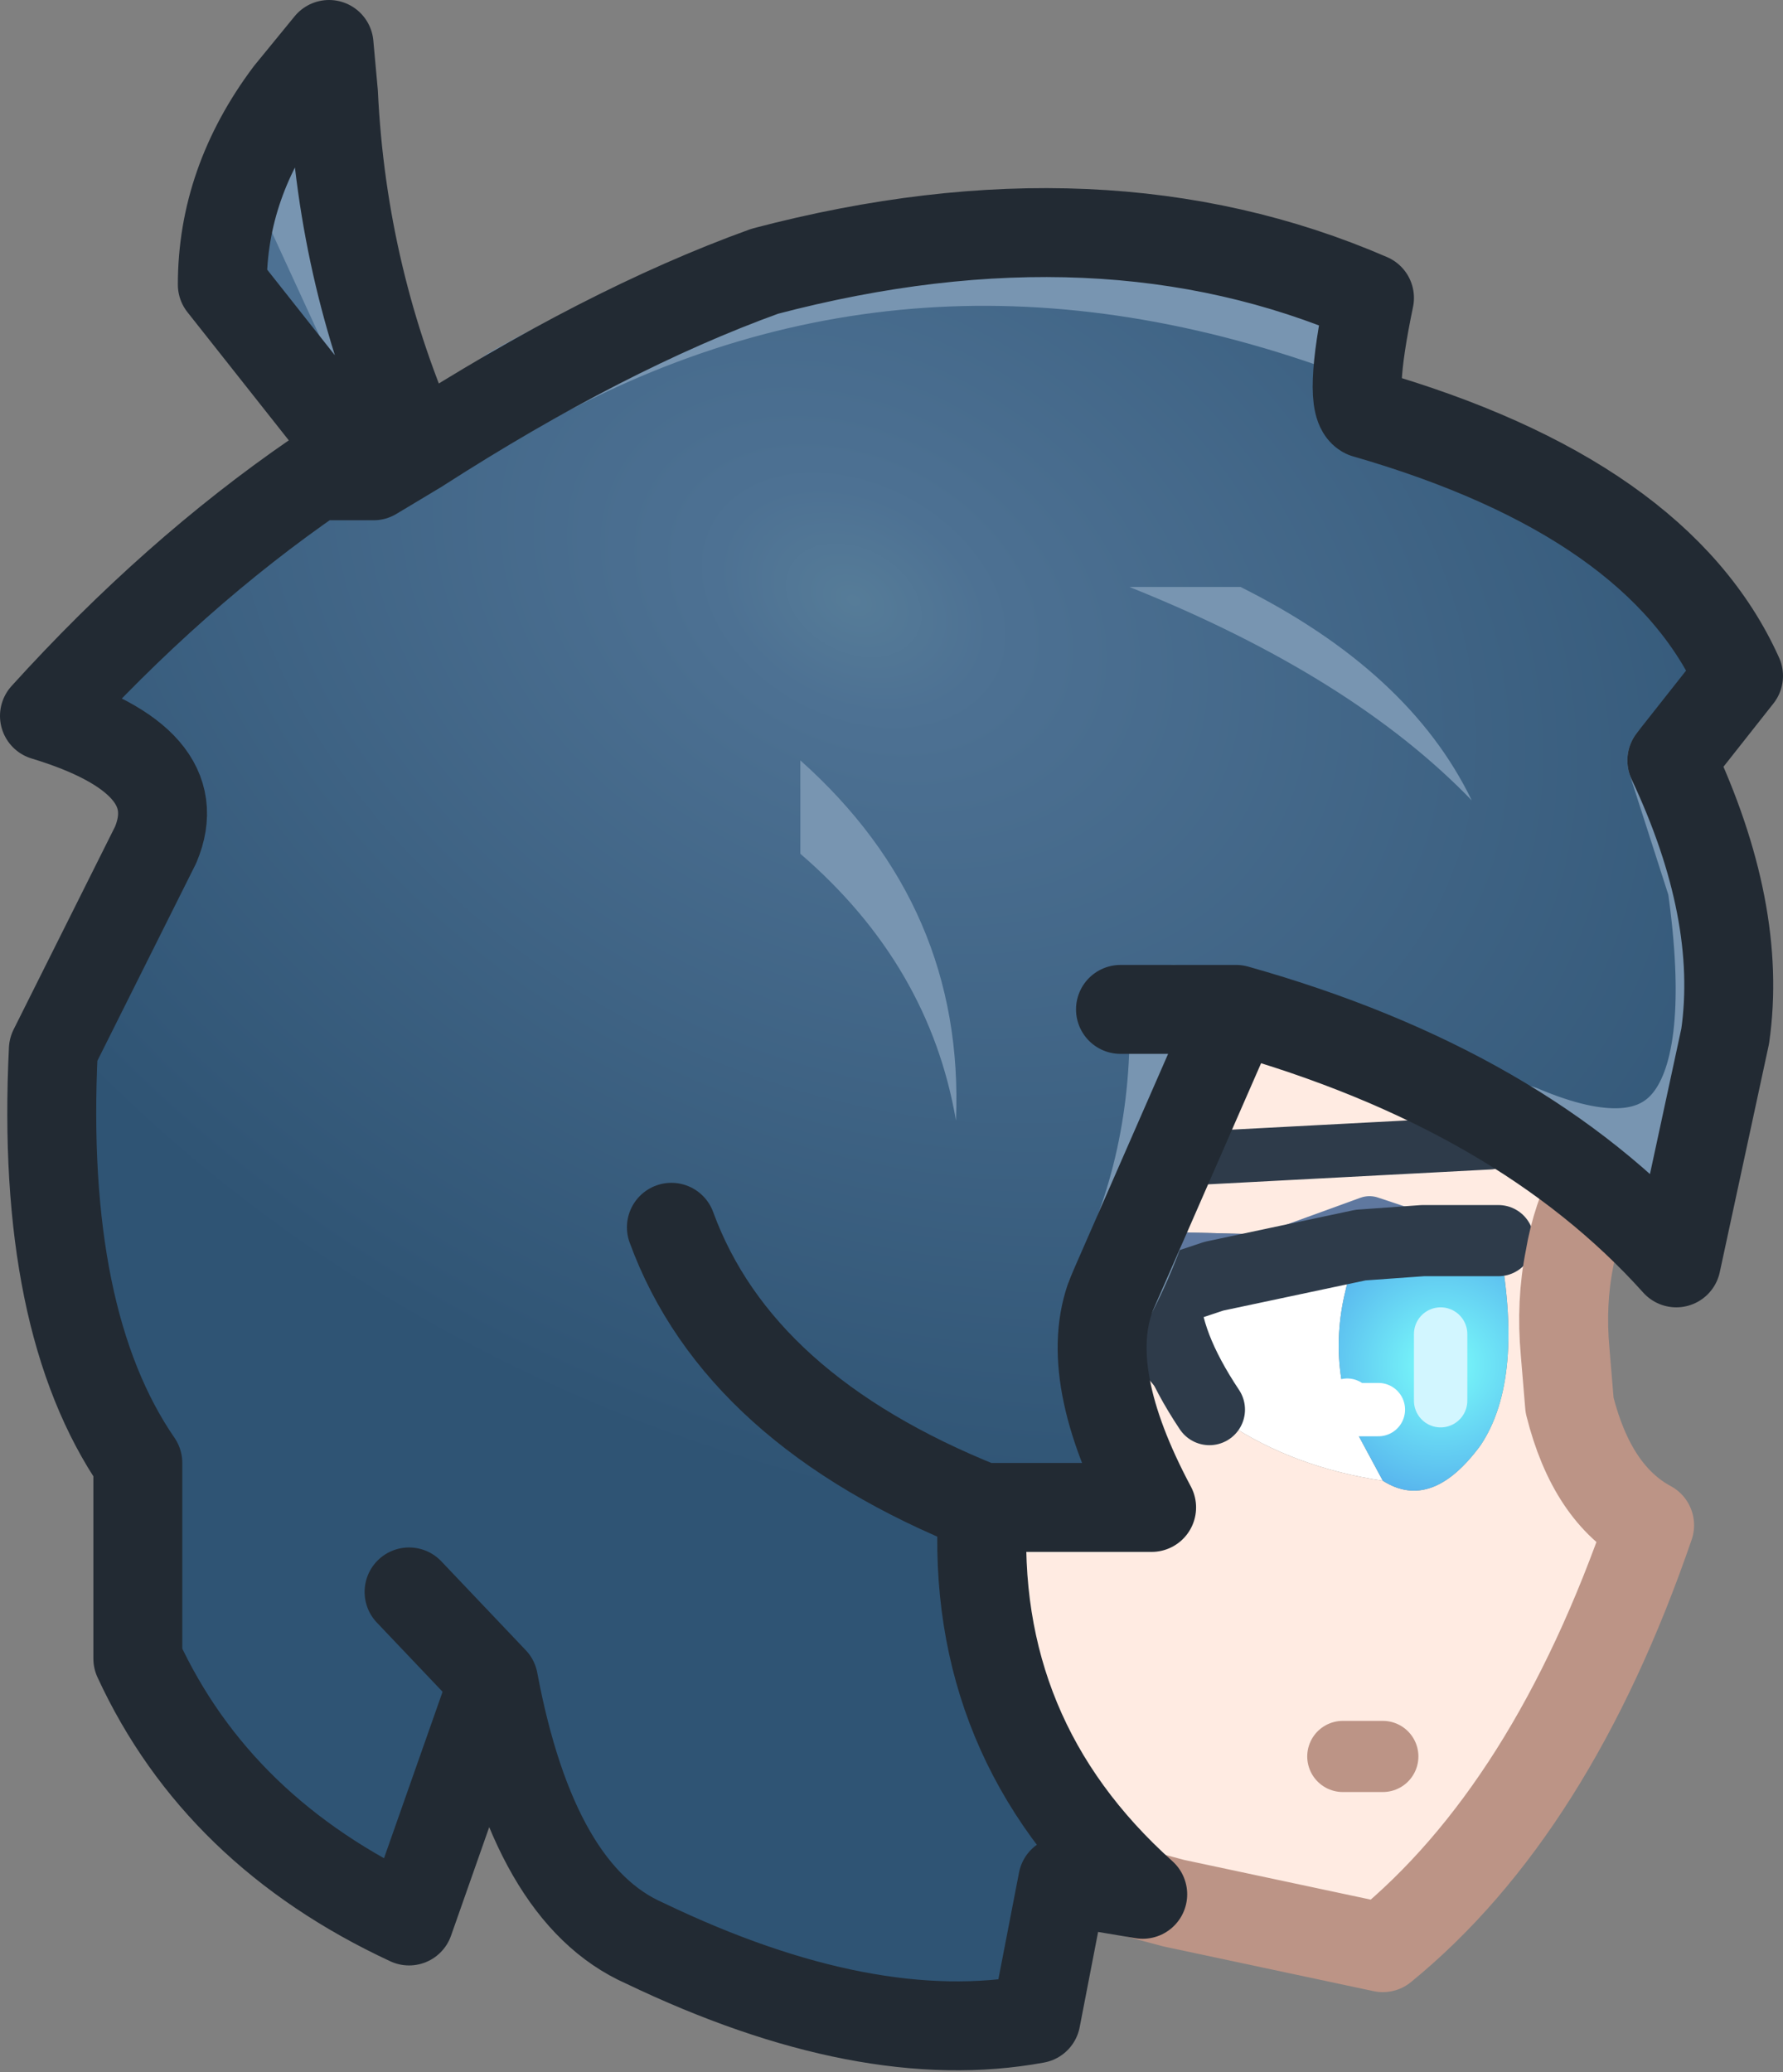<?xml version="1.0" encoding="UTF-8" standalone="no"?>
<svg xmlns:ffdec="https://www.free-decompiler.com/flash" xmlns:xlink="http://www.w3.org/1999/xlink" ffdec:objectType="shape" height="23.3px" width="20.05px" xmlns="http://www.w3.org/2000/svg">
  <rect width="100%" height="100%" fill="#808080" stroke="none"/>
  <g transform="matrix(1.0, 0.0, 0.0, 1.0, 2.6, 4.1)">
    <path d="M11.0 10.25 L11.05 10.25 11.0 10.25 11.7 10.05 11.05 10.25 11.7 10.05 12.8 9.65 12.7 9.9 Q12.3 10.85 12.55 11.7 L12.55 11.75 12.6 11.9 12.95 12.55 Q11.95 12.4 11.2 11.9 L11.0 11.75 Q10.5 11.0 10.5 10.45 L10.75 10.35 11.0 10.25 M11.05 10.25 L10.75 10.35 11.05 10.25 12.7 9.9 11.05 10.25" fill="#ffffff" fill-rule="evenodd" stroke="none"/>
    <path d="M11.0 10.25 L10.75 10.35 10.5 10.45 Q10.5 11.0 11.0 11.75 L11.2 11.9 Q11.95 12.4 12.95 12.55 13.5 12.9 14.05 12.15 14.55 11.4 14.25 9.85 L10.45 9.75 9.9 10.45 11.0 10.25 M11.0 11.75 L9.9 10.45 11.0 11.75 M4.3 15.35 L3.3 14.65 1.0 10.0 Q0.05 6.7 2.05 3.55 3.45 1.95 5.8 1.15 9.65 -0.05 13.1 2.1 15.65 5.35 15.9 8.4 15.2 9.15 15.05 10.05 14.95 10.55 15.0 11.1 L15.05 11.7 Q15.3 12.7 15.95 13.05 14.85 16.25 12.95 17.8 L10.6 17.3 8.35 16.7 8.35 18.1 Q6.15 18.45 4.3 17.05 L4.3 15.35 8.35 16.7 4.3 15.35 M14.15 8.75 L10.35 8.95 14.15 8.75 M12.95 15.65 L12.5 15.65 12.95 15.65" fill="#ffebe2" fill-rule="evenodd" stroke="none"/>
    <path d="M11.7 10.05 L11.0 10.25 9.9 10.45 10.45 9.75 14.25 9.85 13.4 9.85 12.8 9.65 11.7 10.05" fill="#5f789f" fill-rule="evenodd" stroke="none"/>
    <path d="M12.95 12.55 L12.6 11.9 12.55 11.75 12.55 11.7 Q12.3 10.85 12.7 9.9 L13.4 9.85 12.7 9.9 12.8 9.65 13.4 9.85 14.25 9.85 Q14.55 11.4 14.05 12.15 13.5 12.9 12.95 12.55 M13.6 11.65 L13.6 10.9 13.6 11.65 M12.55 11.75 L12.9 11.75 12.55 11.75" fill="url(#gradient0)" fill-rule="evenodd" stroke="none"/>
    <path d="M12.5 15.65 L12.95 15.65" fill="none" stroke="#bc9486" stroke-linecap="round" stroke-linejoin="round" stroke-width="0.8"/>
    <path d="M11.0 10.25 L10.75 10.35 M11.7 10.05 L11.0 10.25" fill="none" stroke="#ffffff" stroke-linecap="round" stroke-linejoin="round" stroke-width="0.4"/>
    <path d="M12.55 11.75 L12.55 11.7 M12.9 11.75 L12.55 11.75" fill="none" stroke="#ffffff" stroke-linecap="round" stroke-linejoin="round" stroke-width="0.6"/>
    <path d="M11.05 10.25 L11.0 10.25 M11.05 10.25 L11.7 10.05 12.8 9.65 13.4 9.85" fill="none" stroke="#5f789f" stroke-linecap="round" stroke-linejoin="round" stroke-width="0.6"/>
    <path d="M13.6 10.9 L13.6 11.65" fill="none" stroke="#d2f6ff" stroke-linecap="round" stroke-linejoin="round" stroke-width="0.6"/>
    <path d="M10.75 10.35 L11.05 10.25 12.7 9.9 13.4 9.85 14.25 9.85 M11.0 11.75 Q10.5 11.0 10.5 10.45 L10.75 10.35" fill="none" stroke="#2e3b4a" stroke-linecap="round" stroke-linejoin="round" stroke-width="0.8"/>
    <path d="M11.0 10.25 L9.9 10.45 11.0 11.75 M10.35 8.95 L14.15 8.75" fill="none" stroke="#2e3b4a" stroke-linecap="round" stroke-linejoin="round" stroke-width="0.6"/>
    <path d="M4.3 15.35 L3.3 14.65 1.0 10.0 Q0.05 6.7 2.05 3.55 3.45 1.95 5.8 1.15 9.65 -0.05 13.1 2.1 15.65 5.35 15.9 8.4 15.2 9.15 15.05 10.05 14.95 10.55 15.0 11.1 L15.05 11.7 Q15.3 12.7 15.95 13.05 14.85 16.25 12.95 17.8 L10.6 17.3 8.35 16.7 8.35 18.1 Q6.15 18.45 4.3 17.05 L4.3 15.35 8.35 16.7" fill="none" stroke="#bc9486" stroke-linecap="round" stroke-linejoin="round" stroke-width="1.0"/>
    <path d="M2.1 0.95 L1.6 1.25 -0.1 -0.9 Q-0.1 -2.05 0.65 -3.05 L1.1 -3.6 1.15 -3.05 Q1.25 -0.95 2.1 0.95" fill="#4d7193" fill-rule="evenodd" stroke="none"/>
    <path d="M2.1 0.95 Q4.2 -0.4 6.0 -1.05 9.8 -2.05 12.8 -0.75 12.55 0.45 12.75 0.55 16.05 1.5 16.95 3.5 L16.2 4.45 Q17.0 6.15 16.8 7.55 L16.25 10.1 Q14.5 8.15 11.3 7.25 L9.9 10.45 Q9.55 11.35 10.35 12.85 L8.45 12.85 Q8.3 15.45 10.25 17.2 L9.35 17.05 9.05 18.6 Q7.15 18.95 4.65 17.75 3.4 17.2 2.95 14.8 L2.0 17.5 Q-0.15 16.5 -1.05 14.55 L-1.05 12.35 Q-2.15 10.75 -2.0 7.7 L-0.85 5.4 Q-0.45 4.45 -2.1 3.95 -0.65 2.35 0.95 1.25 L1.6 1.25 2.1 0.95" fill="url(#gradient1)" fill-rule="evenodd" stroke="none"/>
    <path d="M13.95 4.9 Q12.6 3.5 10.1 2.5 L11.35 2.5 Q13.25 3.45 13.95 4.9 M8.15 8.5 Q7.85 6.75 6.4 5.5 L6.4 4.45 Q8.25 6.1 8.15 8.5" fill="#7895b1" fill-rule="evenodd" stroke="none"/>
    <path d="M0.45 -2.7 L1.6 -0.2 M16.2 4.45 L16.65 5.85 Q17.2 9.75 14.5 8.6 M10.6 7.25 Q10.65 9.0 9.9 10.45 M3.15 0.3 Q7.6 -2.25 12.7 -0.35" fill="none" stroke="#7895b1" stroke-linecap="round" stroke-linejoin="round" stroke-width="1.0"/>
    <path d="M10.0 7.25 L11.3 7.25 Q14.5 8.15 16.25 10.1 L16.8 7.55 Q17.0 6.15 16.2 4.45 L16.95 3.5 Q16.05 1.5 12.75 0.55 12.55 0.45 12.8 -0.75 9.8 -2.05 6.0 -1.05 4.2 -0.4 2.1 0.95 L1.6 1.25 0.95 1.25 Q-0.65 2.35 -2.1 3.95 -0.45 4.45 -0.85 5.4 L-2.0 7.7 Q-2.15 10.75 -1.05 12.35 L-1.05 14.55 Q-0.15 16.5 2.0 17.5 L2.95 14.8 2.0 13.8 M2.1 0.95 Q1.25 -0.95 1.15 -3.05 L1.1 -3.6 0.65 -3.05 Q-0.1 -2.05 -0.1 -0.9 L1.6 1.25 M2.95 14.8 Q3.4 17.2 4.65 17.75 7.15 18.95 9.05 18.6 L9.35 17.05 10.25 17.2 Q8.3 15.45 8.45 12.85 5.7 11.75 4.95 9.7 M11.3 7.25 L9.9 10.45 Q9.55 11.35 10.35 12.85 L8.45 12.85" fill="none" stroke="#222a33" stroke-linecap="round" stroke-linejoin="round" stroke-width="1.0"/>
  </g>
  <defs>
    <radialGradient cx="0" cy="0" gradientTransform="matrix(0.002, 0.0, 0.0, 0.002, 13.6, 11.25)" gradientUnits="userSpaceOnUse" id="gradient0" r="819.2" spreadMethod="pad">
      <stop offset="0.0" stop-color="#7bfffb"/>
      <stop offset="1.0" stop-color="#54adec"/>
    </radialGradient>
    <radialGradient cx="0" cy="0" gradientTransform="matrix(-0.006, 0.01, -0.014, -0.008, 7.0, 2.65)" gradientUnits="userSpaceOnUse" id="gradient1" r="819.2" spreadMethod="pad">
      <stop offset="0.0" stop-color="#567c98"/>
      <stop offset="0.122" stop-color="#4d7193"/>
      <stop offset="1.0" stop-color="#2f5474"/>
    </radialGradient>
  </defs>
</svg>
